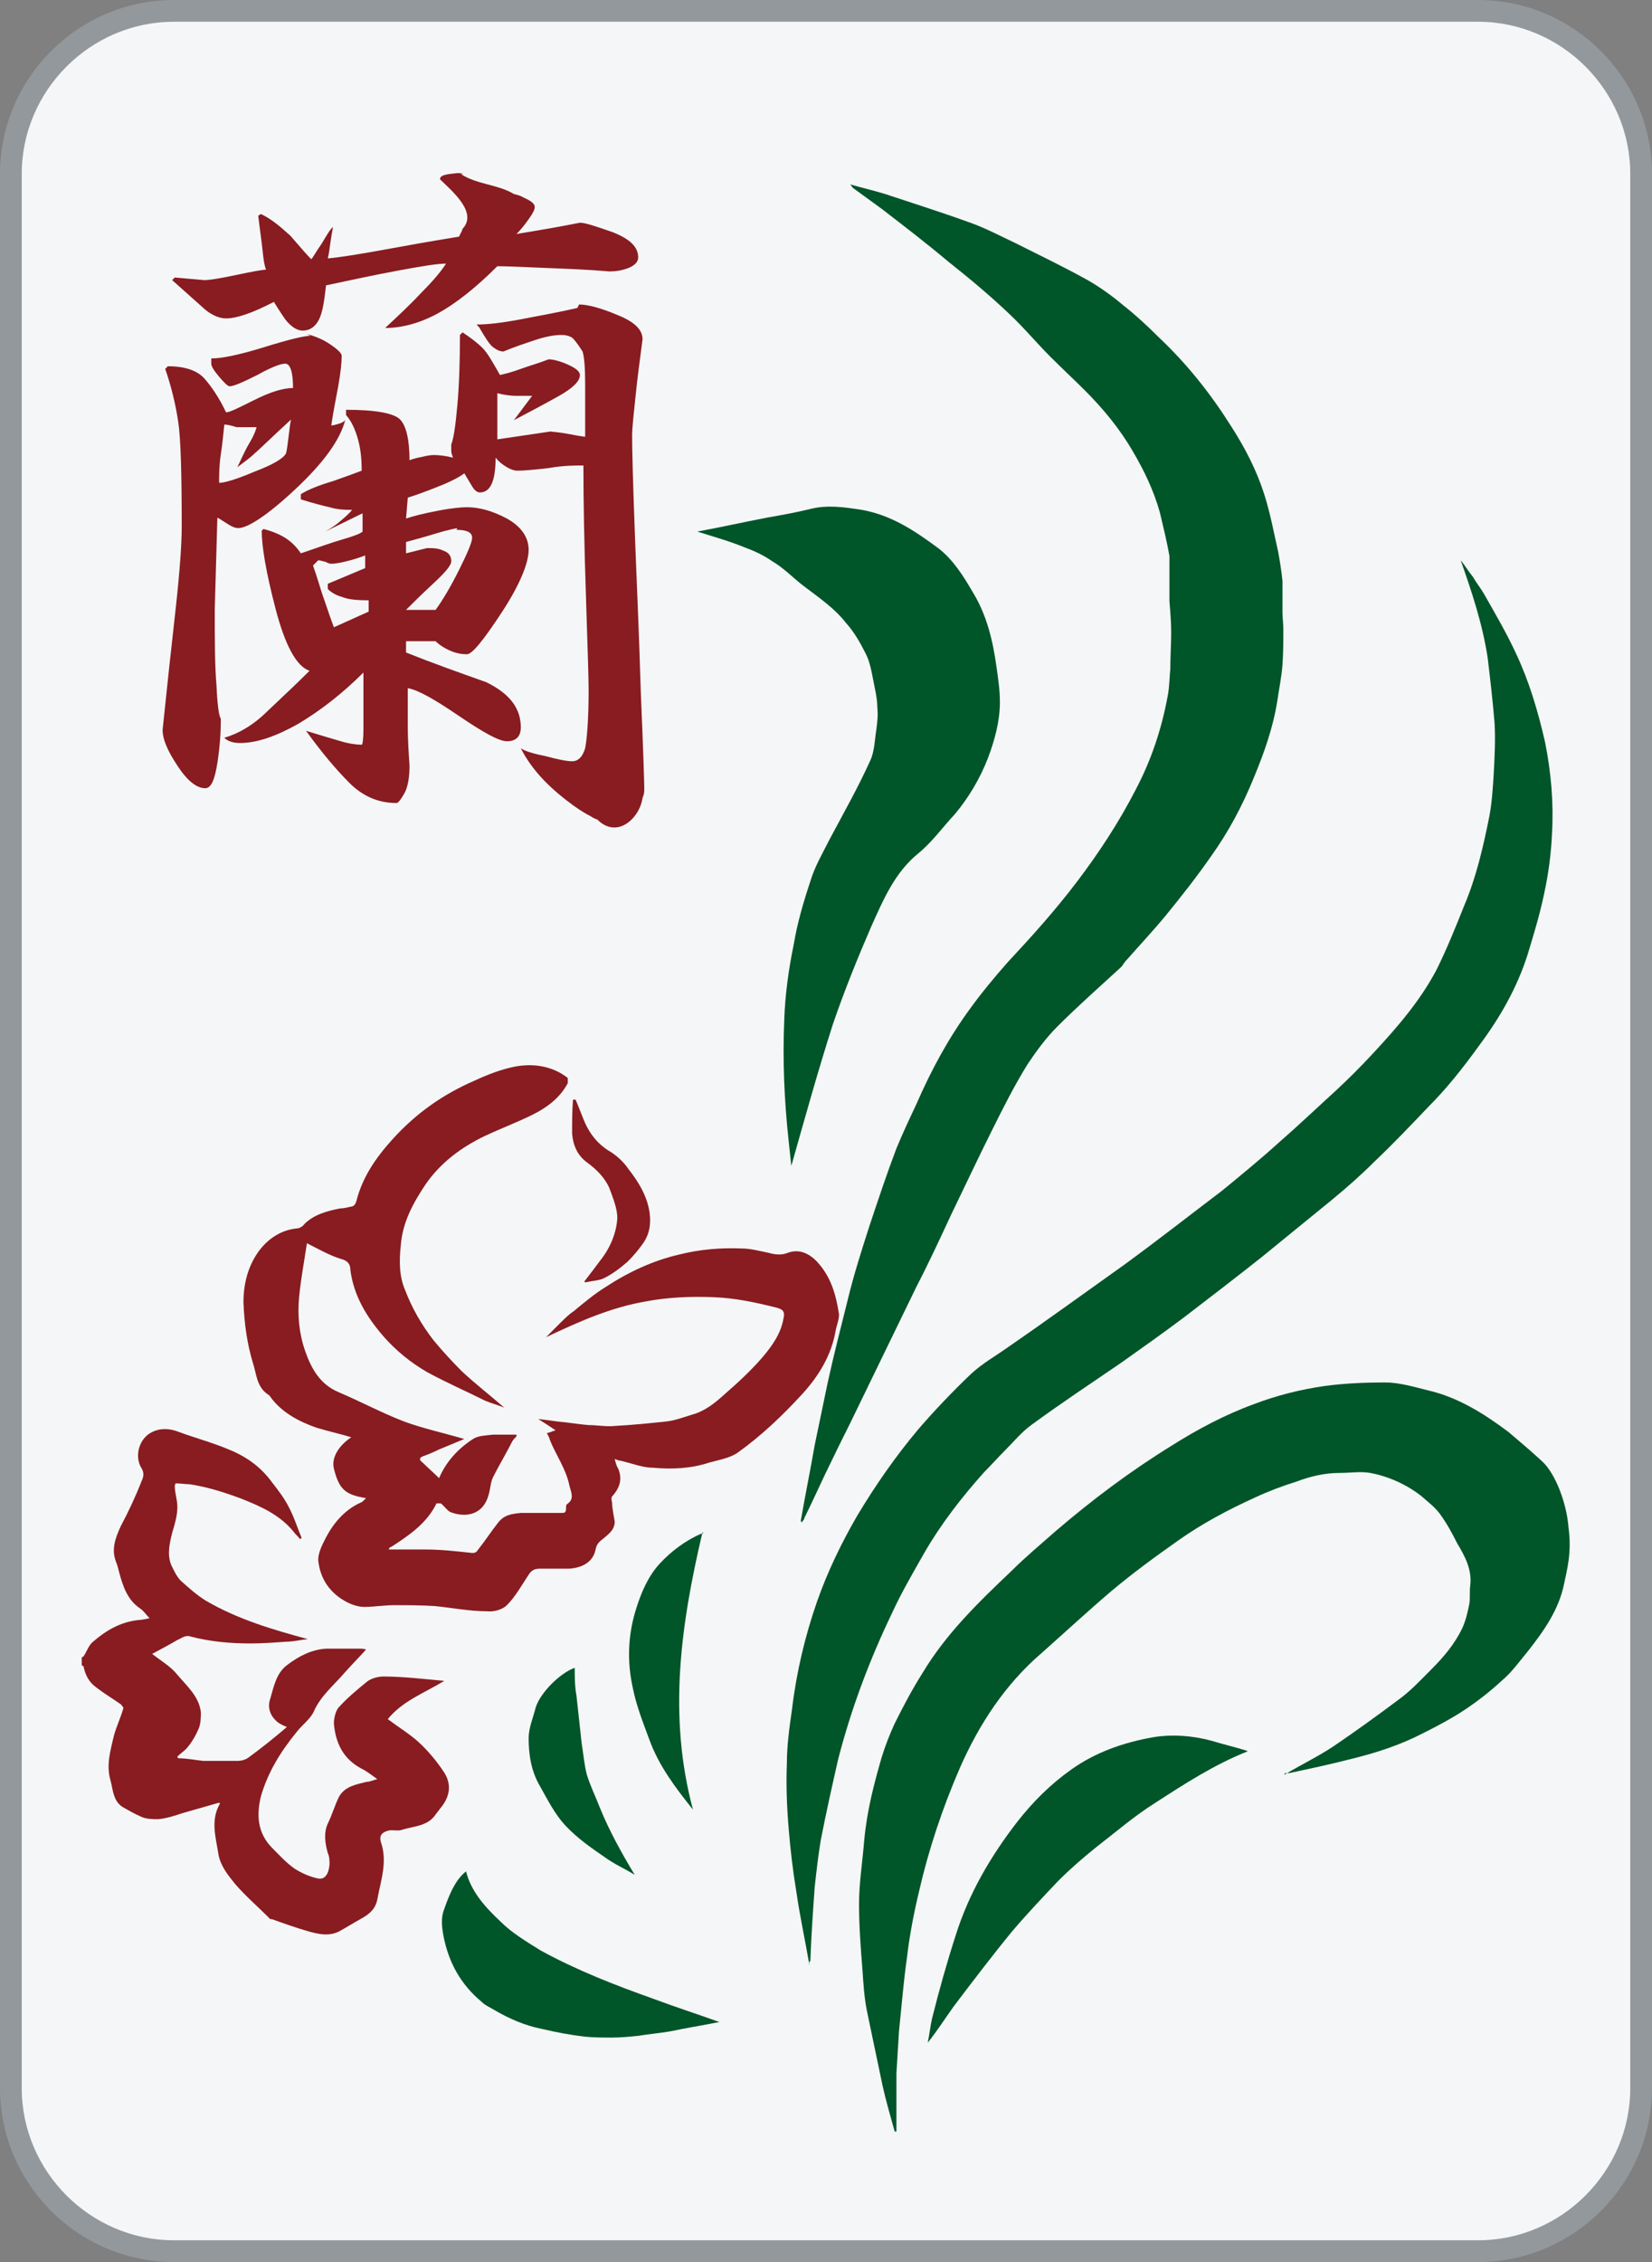 <?xml version="1.0" encoding="UTF-8"?>
<svg id="_图层_1" data-name="图层 1" xmlns="http://www.w3.org/2000/svg" viewBox="0 0 19 26">
  <rect x="0" y="0" width="19" height="26" fill="#808080" stroke="none"/>
  <defs>
    <style>
      .cls-1 {
        fill: #005529;
      }

      .cls-2 {
        fill: #93989c;
      }

      .cls-3 {
        fill: #881c21;
      }

      .cls-4 {
        fill: #f5f6f7;
      }
    </style>
  </defs>
  <g>
    <rect class="cls-4" x=".12" y=".12" width="18.75" height="25.75" rx="1.88" ry="1.88"/>
    <path class="cls-2" d="M17,.25c.96,0,1.75,.79,1.75,1.75V24c0,.96-.79,1.75-1.75,1.75H2c-.96,0-1.75-.79-1.75-1.75V2C.25,1.04,1.04,.25,2,.25h15M17,0H2C.9,0,0,.9,0,2V24C0,25.1,.9,26,2,26h15c1.1,0,2-.9,2-2V2C19,.9,18.1,0,17,0h0Z"/>
  </g>
  <g>
    <path class="cls-3" d="M.96,19.04c.04-.06,.06-.13,.11-.17,.15-.13,.32-.23,.53-.25,.03,0,.07-.01,.12-.02-.04-.04-.07-.09-.12-.12-.14-.1-.19-.26-.23-.41-.01-.04-.02-.08-.04-.13-.05-.14,0-.27,.06-.4,.09-.17,.17-.34,.24-.52,.02-.04,.03-.09,0-.14-.09-.14-.03-.35,.12-.42,.1-.05,.21-.04,.31,0,.19,.07,.38,.12,.57,.2,.2,.08,.37,.2,.5,.38,.07,.09,.14,.18,.19,.28,.06,.11,.1,.24,.15,.36,0,0-.01,0-.02,.01-.02-.03-.05-.05-.07-.08-.16-.2-.39-.3-.62-.39-.19-.07-.38-.13-.58-.16-.05,0-.1-.01-.16-.01,0,0-.01,.02-.01,.03,0,.08,.03,.16,.03,.24,0,.1-.03,.2-.06,.3-.03,.12-.06,.25-.01,.37,.03,.06,.06,.13,.11,.18,.09,.08,.19,.17,.29,.23,.36,.21,.76,.33,1.17,.44-.09,.01-.17,.03-.25,.03-.14,.01-.27,.02-.41,.02-.23,0-.46-.02-.69-.08-.06-.02-.1,.02-.15,.04-.1,.06-.2,.11-.29,.16,.1,.08,.21,.14,.29,.24,.11,.13,.25,.25,.27,.43,0,.06,0,.14-.03,.2-.03,.07-.07,.14-.12,.2-.03,.04-.08,.07-.12,.11,0,0,0,.01,.01,.02,.1,0,.19,.02,.29,.03,.13,0,.26,0,.39,0,.04,0,.09-.01,.13-.04,.15-.11,.3-.23,.44-.35-.03-.01-.07-.03-.1-.05-.09-.07-.13-.17-.09-.28,.04-.14,.07-.29,.19-.38,.13-.1,.28-.18,.45-.19,.13,0,.26,0,.39,0,.02,0,.04,0,.07,.01-.09,.1-.17,.18-.25,.27-.12,.14-.27,.26-.35,.44-.04,.09-.14,.16-.2,.24-.18,.22-.33,.46-.41,.74-.05,.21-.04,.41,.12,.58,.09,.09,.17,.18,.27,.25,.08,.05,.17,.09,.26,.11,.08,.02,.13-.04,.14-.16,0-.04,0-.09-.02-.13-.03-.11-.05-.23,0-.34,.05-.1,.08-.21,.13-.31,.07-.12,.2-.14,.32-.17,.04,0,.07-.02,.12-.03-.07-.05-.12-.09-.18-.12-.21-.11-.3-.29-.32-.52,0-.06,.02-.15,.06-.19,.1-.11,.21-.2,.32-.29,.05-.04,.13-.06,.19-.06,.23,0,.47,.03,.7,.05-.23,.14-.48,.23-.65,.44,.12,.09,.25,.17,.35,.26,.11,.1,.21,.22,.29,.34,.09,.13,.09,.28-.04,.43-.02,.03-.04,.05-.06,.08-.09,.12-.24,.12-.37,.16-.05,.02-.11,0-.16,.01-.08,.02-.11,.06-.09,.13,.08,.23,0,.44-.04,.66-.02,.11-.09,.17-.18,.22-.09,.05-.17,.1-.26,.15-.12,.06-.24,.03-.35,0-.14-.04-.28-.09-.42-.14-.01,0-.03,0-.04-.02-.13-.13-.27-.25-.39-.39-.08-.1-.17-.21-.19-.35-.03-.19-.09-.38,.02-.57,0,0,0,0-.01-.01-.14,.04-.28,.08-.42,.12-.09,.03-.18,.06-.28,.07-.06,0-.14,0-.2-.03-.07-.03-.14-.07-.21-.11-.11-.07-.11-.2-.14-.31-.05-.17,0-.34,.04-.51,.03-.11,.08-.21,.11-.32,0,0-.02-.03-.03-.04-.1-.07-.2-.13-.29-.2-.08-.06-.12-.14-.14-.24,0,0-.01,0-.02-.01v-.09Z"/>
    <path class="cls-1" d="M9.21,17.48c.05-.29,.11-.58,.16-.87,.05-.24,.1-.48,.15-.72,.07-.32,.15-.63,.23-.95,.07-.29,.16-.57,.25-.85,.1-.3,.2-.6,.31-.89,.07-.17,.15-.34,.23-.51,.17-.39,.37-.76,.62-1.1,.13-.18,.28-.36,.43-.53,.28-.3,.55-.6,.8-.93,.25-.33,.48-.68,.67-1.05,.18-.34,.3-.7,.37-1.08,.02-.1,.02-.21,.03-.31,0-.14,.01-.28,.01-.42,0-.12-.01-.24-.02-.36,0-.05,0-.11,0-.16,0-.12,0-.24,0-.36-.03-.17-.07-.33-.11-.5-.07-.25-.18-.48-.31-.7-.15-.26-.34-.49-.55-.7-.13-.13-.27-.26-.4-.39-.16-.16-.3-.33-.47-.49-.22-.21-.46-.41-.7-.6-.25-.21-.51-.41-.77-.61-.11-.08-.22-.16-.33-.24,0,0-.01-.01-.03-.04,.14,.04,.27,.07,.4,.11,.33,.11,.65,.21,.98,.33,.17,.06,.34,.15,.51,.23,.28,.14,.57,.28,.84,.43,.14,.08,.28,.18,.41,.29,.14,.11,.27,.23,.4,.36,.33,.31,.6,.65,.84,1.03,.16,.25,.29,.5,.38,.78,.07,.22,.11,.44,.16,.66,.02,.11,.04,.23,.05,.34,0,.12,0,.24,0,.36,0,.06,.01,.13,.01,.19,0,.14,0,.27-.01,.41-.01,.14-.04,.28-.06,.42-.05,.31-.15,.59-.27,.88-.13,.32-.29,.62-.49,.9-.16,.23-.34,.46-.52,.68-.14,.17-.29,.33-.44,.5-.03,.03-.05,.06-.07,.09-.25,.23-.5,.45-.74,.69-.13,.13-.24,.28-.34,.43-.15,.24-.28,.5-.41,.76-.16,.32-.31,.64-.47,.97-.13,.28-.26,.56-.4,.83-.23,.47-.46,.95-.69,1.42-.09,.19-.19,.38-.28,.57-.11,.22-.21,.45-.32,.67,0,.02-.02,.03-.03,.05h0Z"/>
    <path class="cls-1" d="M9.31,22.59c-.05-.29-.11-.56-.15-.84-.04-.24-.07-.49-.09-.74-.02-.24-.03-.49-.02-.74,0-.21,.03-.42,.06-.63,.05-.42,.15-.84,.29-1.24,.12-.34,.28-.67,.46-.98,.21-.35,.44-.68,.7-.99,.19-.22,.4-.44,.61-.64,.13-.12,.29-.21,.43-.31,.45-.31,.89-.63,1.34-.95,.37-.27,.74-.56,1.11-.84,.22-.18,.44-.36,.65-.55,.23-.2,.45-.41,.67-.61,.14-.13,.28-.27,.41-.41,.28-.3,.55-.61,.74-.97,.12-.24,.22-.49,.32-.74,.14-.33,.22-.68,.29-1.03,.03-.16,.04-.33,.05-.49,.01-.19,.02-.38,.01-.57-.02-.25-.05-.51-.08-.76-.06-.39-.18-.75-.31-1.12,.05,.06,.09,.13,.14,.19,.04,.07,.09,.13,.13,.2,.13,.23,.26,.45,.37,.69,.15,.32,.25,.66,.33,1.01,.07,.35,.1,.7,.08,1.05-.01,.23-.04,.46-.09,.69-.05,.24-.12,.47-.19,.7-.12,.38-.32,.73-.56,1.05-.18,.25-.37,.49-.58,.7-.2,.21-.4,.42-.61,.62-.16,.16-.33,.31-.5,.45-.27,.22-.54,.44-.81,.66-.29,.23-.59,.46-.89,.69-.24,.18-.48,.35-.72,.52-.35,.24-.7,.47-1.04,.72-.11,.08-.2,.19-.3,.29-.08,.08-.16,.17-.24,.25-.26,.29-.5,.6-.69,.93-.13,.23-.26,.45-.37,.69-.26,.54-.47,1.1-.62,1.68-.07,.31-.14,.62-.2,.93-.03,.18-.05,.36-.07,.54-.02,.28-.04,.57-.05,.85,0,0,0,0-.02,.02Z"/>
    <path class="cls-1" d="M14.77,20.4c.2-.12,.39-.21,.57-.33,.25-.17,.5-.35,.74-.53,.14-.1,.26-.23,.38-.35,.14-.14,.27-.29,.36-.48,.04-.09,.06-.18,.08-.28,.01-.07,0-.14,.01-.21,.02-.18-.06-.33-.15-.48-.06-.12-.12-.23-.2-.34-.06-.08-.14-.14-.22-.21-.17-.13-.37-.22-.58-.26-.11-.02-.23,0-.35,0-.18,0-.34,.04-.5,.1-.16,.05-.32,.11-.47,.18-.31,.14-.61,.3-.88,.49-.27,.19-.53,.38-.78,.59-.27,.23-.53,.47-.8,.71-.42,.36-.72,.82-.94,1.32-.2,.46-.36,.94-.47,1.42-.06,.25-.11,.51-.14,.77-.04,.28-.06,.55-.09,.83-.01,.16-.02,.33-.03,.49,0,.22,0,.45,0,.67,0,0-.01,0-.02,0-.05-.18-.1-.35-.14-.53-.06-.29-.12-.57-.18-.86-.03-.15-.04-.31-.05-.46-.02-.25-.04-.51-.04-.76,0-.25,.04-.49,.06-.74,.03-.33,.11-.64,.2-.95,.04-.13,.09-.26,.15-.39,.1-.2,.2-.39,.32-.58,.27-.45,.64-.81,1.02-1.17,.16-.16,.34-.31,.51-.46,.42-.36,.86-.69,1.33-.98,.3-.19,.62-.36,.95-.48,.26-.1,.54-.17,.82-.21,.23-.03,.46-.04,.69-.04,.16,0,.33,.05,.49,.09,.35,.08,.65,.27,.93,.48,.13,.11,.26,.22,.39,.34,.15,.14,.28,.48,.3,.76,.04,.29-.02,.49-.05,.64-.06,.3-.23,.54-.41,.77-.1,.12-.19,.25-.31,.35-.13,.12-.27,.23-.42,.33-.15,.1-.32,.19-.48,.27-.27,.14-.55,.23-.84,.3-.23,.06-.47,.11-.7,.16-.01,0-.03,0-.05,0Z"/>
    <path class="cls-3" d="M4.21,17.22c-.24-.04-.31-.1-.37-.34-.03-.12,.05-.26,.2-.36-.13-.04-.27-.07-.4-.11-.2-.07-.39-.17-.52-.34-.01-.02-.03-.04-.05-.05-.12-.09-.12-.23-.16-.35-.07-.23-.1-.46-.11-.7,0-.21,.05-.41,.17-.58,.1-.14,.25-.25,.44-.27,.03,0,.07-.02,.09-.05,.11-.11,.26-.15,.41-.18,.04,0,.08-.01,.12-.02,.04,0,.06-.03,.07-.07,.07-.27,.22-.49,.41-.7,.27-.3,.58-.52,.95-.68,.15-.07,.31-.13,.46-.16,.21-.04,.43-.01,.61,.13,0,0,0,.04,0,.06-.09,.17-.24,.28-.4,.36-.18,.09-.37,.16-.56,.25-.27,.13-.51,.31-.68,.56-.14,.21-.26,.43-.28,.69-.02,.18-.02,.36,.05,.52,.08,.21,.19,.4,.33,.58,.1,.12,.21,.24,.32,.35,.16,.15,.33,.28,.49,.42-.07-.03-.15-.05-.22-.08-.22-.11-.45-.21-.67-.33-.19-.11-.36-.25-.5-.41-.19-.22-.34-.46-.38-.76,0-.07-.03-.11-.11-.13-.13-.04-.25-.11-.39-.18-.03,.2-.07,.41-.09,.62-.02,.21,0,.42,.07,.62,.07,.2,.17,.38,.38,.47,.26,.11,.5,.24,.76,.34,.22,.08,.45,.13,.69,.2-.1,.04-.19,.08-.29,.12-.06,.03-.13,.06-.19,.08-.04,.02-.04,.04,0,.07,.06,.06,.13,.12,.19,.18,.08-.19,.22-.34,.39-.45,.06-.04,.15-.04,.23-.05,.09,0,.18,0,.27,0,0,0,0,.02,0,.02-.02,.02-.04,.04-.05,.06-.07,.14-.15,.27-.22,.41-.03,.06-.03,.14-.05,.2-.06,.23-.26,.27-.44,.2-.04-.02-.07-.07-.11-.1,0,0-.04,0-.05,0-.11,.23-.32,.37-.52,.5,0,0-.01,0-.02,.01,0,0,0,0-.01,.02,.02,0,.04,0,.05,0,.12,0,.25,0,.37,0,.18,0,.36,.02,.54,.04,.04,0,.05-.01,.07-.04,.08-.1,.15-.21,.23-.31,.07-.09,.16-.1,.26-.11,.15,0,.3,0,.46,0,.04,0,.06,0,.06-.05,0-.02,0-.04,.01-.05,.09-.06,.05-.13,.03-.21-.04-.2-.16-.36-.23-.54,0-.02-.02-.04-.03-.07,.03,0,.06-.02,.1-.03-.06-.04-.12-.08-.2-.13,.09,.01,.16,.02,.23,.03,.12,.01,.23,.03,.35,.04,.1,0,.2,.02,.3,.01,.19-.01,.39-.03,.58-.05,.11-.01,.21-.05,.31-.08,.15-.04,.27-.14,.38-.24,.15-.13,.3-.27,.43-.42,.11-.13,.21-.27,.24-.44,.02-.08,0-.11-.08-.13-.24-.06-.47-.11-.72-.12-.27-.01-.53,0-.79,.05-.4,.07-.76,.23-1.14,.41,.06-.06,.11-.11,.16-.16,.05-.05,.1-.1,.16-.14,.12-.1,.24-.2,.37-.28,.26-.17,.54-.3,.84-.37,.24-.06,.48-.08,.72-.07,.1,0,.21,.03,.31,.05,.07,.02,.15,.03,.22,0,.16-.06,.29,.04,.37,.14,.14,.17,.19,.37,.22,.57,0,.06-.03,.13-.04,.19-.05,.28-.19,.51-.38,.72-.23,.25-.47,.48-.75,.68-.09,.06-.21,.08-.32,.11-.21,.07-.43,.08-.65,.06-.12,0-.24-.05-.37-.08-.02,0-.04-.01-.07-.02,.01,.04,.02,.08,.04,.11,.05,.12,.02,.22-.07,.32-.01,.01-.01,.04,0,.07,0,.07,.02,.15,.03,.22,0,.1-.08,.15-.15,.21-.04,.03-.06,.06-.07,.11-.03,.15-.16,.21-.3,.22-.11,0-.22,0-.34,0-.06,0-.1,.02-.13,.07-.08,.12-.15,.25-.25,.35-.05,.05-.15,.08-.23,.07-.2,0-.4-.04-.6-.06-.16-.01-.32-.01-.47-.01-.11,0-.23,.02-.34,.02-.06,0-.13-.02-.19-.05-.2-.1-.32-.27-.34-.49,0-.09,.05-.18,.09-.26,.09-.17,.22-.32,.4-.4,.01,0,.03-.02,.05-.04Z"/>
    <path class="cls-1" d="M9.1,13.39c-.01-.1-.02-.19-.03-.28-.05-.46-.07-.93-.05-1.39,.01-.29,.05-.58,.11-.87,.04-.24,.11-.48,.19-.72,.05-.17,.14-.32,.22-.48,.16-.3,.33-.6,.47-.91,.05-.11,.05-.24,.07-.36,.01-.08,.02-.16,.01-.25,0-.11-.03-.22-.05-.33-.02-.1-.04-.21-.09-.3-.06-.12-.13-.24-.22-.34-.14-.18-.34-.31-.52-.45-.11-.09-.21-.19-.33-.26-.1-.07-.21-.12-.32-.16-.17-.07-.35-.12-.54-.18,.27-.05,.54-.11,.8-.16,.17-.03,.34-.06,.5-.1,.2-.05,.39-.02,.59,.01,.34,.06,.61,.24,.88,.44,.17,.13,.29,.32,.4,.51,.16,.26,.23,.56,.27,.85,.02,.14,.04,.27,.04,.41,0,.22-.06,.44-.14,.65-.09,.23-.22,.45-.38,.64-.14,.15-.26,.32-.42,.45-.27,.22-.4,.53-.54,.84-.16,.37-.31,.74-.44,1.12-.17,.53-.32,1.07-.47,1.6,0,0,0,0-.01,.03Z"/>
    <path class="cls-1" d="M14.35,20.13c-.38,.15-.72,.37-1.06,.59-.24,.15-.46,.34-.68,.51-.15,.12-.3,.25-.44,.39-.18,.19-.36,.38-.53,.58-.23,.28-.45,.57-.67,.86-.1,.14-.19,.28-.3,.42,.02-.1,.03-.19,.05-.28,.08-.32,.17-.64,.27-.95,.15-.48,.4-.91,.71-1.31,.18-.23,.38-.43,.62-.6,.28-.2,.6-.31,.93-.37,.23-.04,.47-.02,.69,.04,.13,.04,.26,.07,.39,.11Z"/>
    <path class="cls-1" d="M8.28,23.24c-.2,.04-.39,.07-.58,.11-.12,.02-.24,.03-.36,.05-.1,.01-.2,.02-.3,.02-.1,0-.21,0-.31-.01-.17-.02-.33-.05-.5-.09-.2-.04-.38-.12-.55-.22-.05-.03-.1-.05-.14-.09-.24-.2-.38-.45-.44-.76-.02-.11-.03-.21,.01-.31,.08-.23,.15-.35,.25-.43,.06,.24,.23,.42,.4,.58,.13,.13,.3,.23,.46,.33,.42,.23,.86,.4,1.31,.56,.24,.09,.49,.17,.74,.26Z"/>
    <path class="cls-1" d="M8.08,17.61c-.25,1.06-.4,2.11-.11,3.19-.2-.25-.39-.5-.5-.8-.07-.19-.15-.39-.19-.59-.07-.31-.06-.62,.04-.93,.06-.19,.14-.37,.27-.51,.13-.14,.29-.26,.47-.34,0,0,.01,0,.03-.01Z"/>
    <path class="cls-1" d="M6.61,19.18c0,.1,0,.2,.02,.31,.02,.18,.04,.37,.06,.55,.02,.12,.03,.25,.06,.36,.04,.13,.1,.25,.15,.38,.11,.27,.25,.52,.4,.77-.11-.07-.23-.12-.34-.2-.16-.11-.32-.22-.46-.37-.12-.13-.2-.29-.29-.45-.1-.17-.13-.36-.13-.55,0-.12,.05-.23,.08-.35,.05-.17,.28-.4,.45-.46Z"/>
    <path class="cls-3" d="M6.72,14.73c.07-.09,.13-.17,.19-.25,.11-.14,.18-.31,.19-.48,0-.11-.05-.23-.09-.34-.05-.12-.15-.22-.26-.3-.11-.08-.16-.2-.17-.33,0-.13,0-.26,.01-.39,0,0,.02,0,.03,0,.04,.09,.07,.18,.11,.27,.06,.13,.14,.23,.26,.31,.09,.05,.18,.13,.24,.22,.11,.14,.21,.3,.24,.49,.02,.14,0,.26-.08,.37-.05,.07-.11,.14-.17,.2-.08,.07-.17,.14-.27,.19-.06,.03-.13,.03-.22,.05Z"/>
  </g>
  <path class="cls-3" d="M3.53,3.84s.13,.03,.24,.1c.11,.07,.16,.12,.16,.15,0,.07-.01,.18-.04,.35-.03,.16-.06,.31-.08,.45,.03,0,.05-.01,.09-.02,.03-.01,.05-.02,.07-.04-.06,.23-.25,.49-.57,.79-.32,.3-.55,.45-.66,.45-.03,0-.06-.01-.11-.04-.05-.03-.09-.06-.13-.08l-.03,1.05c0,.36,0,.65,.02,.88,.01,.23,.03,.36,.05,.38,0,.15-.01,.32-.04,.51-.03,.19-.07,.29-.14,.29-.1,0-.21-.09-.32-.26-.12-.18-.17-.31-.17-.41,.05-.48,.1-.95,.15-1.39,.05-.45,.07-.76,.07-.94,0-.6-.01-1.01-.04-1.21-.03-.2-.08-.41-.15-.61l.03-.03c.2,0,.34,.05,.42,.14,.08,.09,.17,.22,.25,.39,.04,0,.14-.05,.32-.14,.18-.09,.33-.14,.45-.14,0-.18-.03-.28-.09-.28-.05,0-.16,.04-.32,.13-.16,.08-.27,.13-.32,.13-.02,0-.06-.04-.12-.11-.06-.07-.09-.12-.09-.15v-.06c.12,0,.32-.04,.61-.13s.46-.13,.53-.13Zm1.77-1.84c.18,.12,.43,.12,.61,.23,.04,.01,.08,.02,.11,.04,.09,.04,.13,.07,.13,.11,0,.03-.02,.07-.07,.14-.05,.07-.09,.12-.14,.17,.24-.04,.48-.08,.73-.13,.06,0,.18,.04,.38,.11,.2,.08,.29,.17,.29,.29,0,.05-.04,.09-.11,.12-.08,.03-.15,.04-.22,.04-.23-.02-.47-.03-.73-.04-.25-.01-.44-.02-.56-.02-.25,.25-.48,.43-.68,.54-.2,.11-.41,.17-.61,.17,.15-.14,.29-.27,.42-.41,.14-.14,.23-.25,.28-.33-.1,0-.28,.03-.55,.08-.27,.05-.55,.11-.83,.17-.02,.18-.04,.31-.08,.39s-.1,.13-.19,.13c-.06,0-.13-.04-.2-.13-.07-.1-.11-.17-.13-.2-.25,.13-.43,.19-.55,.19-.08,0-.17-.04-.25-.11-.08-.07-.2-.18-.37-.33l.03-.03,.34,.03c.06,0,.18-.02,.37-.06,.19-.04,.3-.06,.34-.06-.02-.05-.03-.12-.04-.22-.01-.1-.03-.23-.05-.4l.03-.02c.11,.05,.22,.14,.34,.25,.12,.14,.2,.23,.24,.27,.02-.02,.05-.08,.12-.18,.06-.1,.1-.17,.13-.19-.01,.05-.02,.11-.03,.18-.01,.08-.02,.14-.03,.18,.13-.01,.38-.05,.76-.12,.38-.07,.63-.11,.75-.13,.01-.03,.03-.05,.04-.09,.18-.19-.13-.44-.26-.57,0-.06,.13-.06,.2-.07,.02,0,.05,0,.07,.01Zm-1.95,2.82c-.23,.21-.37,.35-.42,.39-.05,.05-.12,.1-.2,.16,.04-.08,.08-.18,.14-.28,.06-.1,.08-.17,.08-.18h-.23c-.06-.02-.11-.03-.14-.03-.01,.09-.02,.21-.04,.34s-.02,.25-.02,.33c.06,0,.2-.04,.41-.13,.21-.08,.33-.15,.36-.21,.01-.04,.02-.11,.03-.2,.01-.09,.02-.16,.03-.2Zm3.31-1.32c.1,0,.25,.04,.44,.12,.2,.08,.29,.17,.29,.28-.03,.23-.06,.45-.08,.65-.02,.2-.04,.36-.04,.46,0,.17,.01,.53,.03,1.08,.02,.55,.05,1.17,.07,1.87,.03,.69,.04,1.06,.04,1.1,0,.03,0,.07-.02,.11-.03,.23-.29,.48-.52,.25-.03-.01-.05-.02-.08-.04-.08-.04-.17-.1-.26-.17-.25-.19-.43-.39-.54-.61,.04,.03,.13,.06,.28,.09,.15,.04,.25,.06,.31,.06,.07,0,.12-.05,.15-.15,.02-.1,.04-.33,.04-.67,0-.1-.01-.45-.03-1.05-.02-.6-.03-1.11-.03-1.53-.1,0-.23,0-.4,.03-.17,.02-.29,.03-.36,.03-.03,0-.07-.01-.12-.04-.05-.03-.09-.06-.13-.11,0,.27-.06,.4-.18,.4-.03,0-.06-.02-.09-.07-.03-.05-.06-.1-.09-.15-.05,.04-.13,.08-.22,.12-.1,.04-.24,.1-.43,.16l-.02,.24c.09-.03,.21-.06,.37-.09,.15-.03,.27-.04,.33-.04,.14,0,.29,.04,.46,.13,.16,.09,.25,.21,.25,.36s-.1,.4-.31,.72c-.21,.32-.34,.48-.4,.48s-.12-.01-.19-.04-.13-.07-.17-.11h-.34v.13c.3,.12,.61,.23,.92,.34,.27,.13,.4,.3,.4,.52,0,.1-.05,.16-.16,.16-.09,0-.27-.1-.55-.29-.28-.19-.47-.3-.59-.32,0,.15,0,.29,0,.44s.01,.3,.02,.45c0,.14-.02,.25-.06,.32-.04,.07-.07,.11-.09,.11-.21,0-.39-.08-.54-.23-.15-.15-.32-.35-.5-.6,.16,.05,.3,.09,.4,.12,.1,.03,.19,.04,.24,.04,.01,0,.02-.06,.02-.18,0-.12,0-.34,0-.65-.25,.25-.5,.44-.75,.59-.25,.14-.47,.22-.67,.22-.08,0-.14-.02-.18-.06,.17-.05,.34-.15,.5-.31,.17-.16,.33-.31,.48-.46-.15-.05-.28-.29-.39-.71-.11-.42-.16-.72-.16-.9l.02-.02c.08,.02,.16,.05,.23,.09,.07,.04,.14,.1,.2,.19,.18-.06,.34-.12,.48-.16,.14-.04,.21-.07,.23-.09v-.21l-.43,.21s.09-.05,.15-.1c.06-.05,.12-.1,.16-.15-.08,0-.16,0-.26-.03-.09-.02-.2-.05-.33-.09v-.06c.08-.05,.2-.1,.37-.15,.17-.06,.28-.1,.33-.12,0-.12-.01-.24-.04-.35-.03-.11-.07-.21-.14-.29v-.06c.34,0,.55,.04,.62,.11,.07,.07,.11,.23,.11,.47,.05-.02,.1-.03,.15-.04,.04-.01,.09-.02,.13-.02,.06,0,.14,.01,.22,.03-.01-.03-.02-.05-.02-.08,0-.03,0-.05,0-.07,.03-.08,.05-.23,.07-.45,.02-.22,.03-.49,.03-.81l.03-.03c.09,.06,.17,.12,.23,.18,.06,.06,.12,.17,.2,.31,.05-.01,.13-.03,.24-.07,.11-.04,.22-.07,.32-.11,.05,0,.13,.02,.22,.06s.14,.08,.14,.12c0,.07-.08,.15-.24,.24-.16,.09-.33,.18-.52,.28l.21-.28c-.06,0-.12,0-.18,0-.06,0-.14-.01-.22-.03v.53l.61-.09s.12,.01,.22,.03c.1,.02,.17,.03,.18,.03v-.61c0-.18-.01-.31-.03-.37-.05-.08-.09-.13-.11-.15-.02-.02-.07-.04-.13-.04-.09,0-.19,.02-.31,.06-.12,.04-.24,.08-.36,.13-.04,0-.08-.02-.12-.05-.04-.03-.09-.11-.16-.23l-.03-.03c.13,0,.3-.02,.51-.06s.43-.08,.65-.13Zm-2.45,2.88s-.07,.03-.18,.06c-.11,.03-.18,.04-.22,.04,0,0-.03,0-.06-.02-.04-.01-.07-.02-.09-.02-.02,.02-.04,.04-.06,.06,.05,.14,.08,.25,.11,.34,.03,.08,.07,.21,.13,.37l.4-.18v-.13c-.14,0-.24-.01-.31-.04-.07-.02-.12-.05-.16-.09v-.06l.43-.18v-.16Zm1.05-.31s-.11,.02-.24,.06c-.13,.04-.24,.07-.35,.1v.13c.08-.02,.16-.04,.24-.06,.07,0,.13,0,.19,.03,.06,.02,.09,.06,.09,.12,0,.05-.07,.13-.21,.26-.14,.13-.24,.23-.31,.3h.34c.08-.11,.17-.26,.27-.46,.1-.2,.15-.32,.15-.37,0-.06-.06-.09-.18-.09Z"/>
</svg>